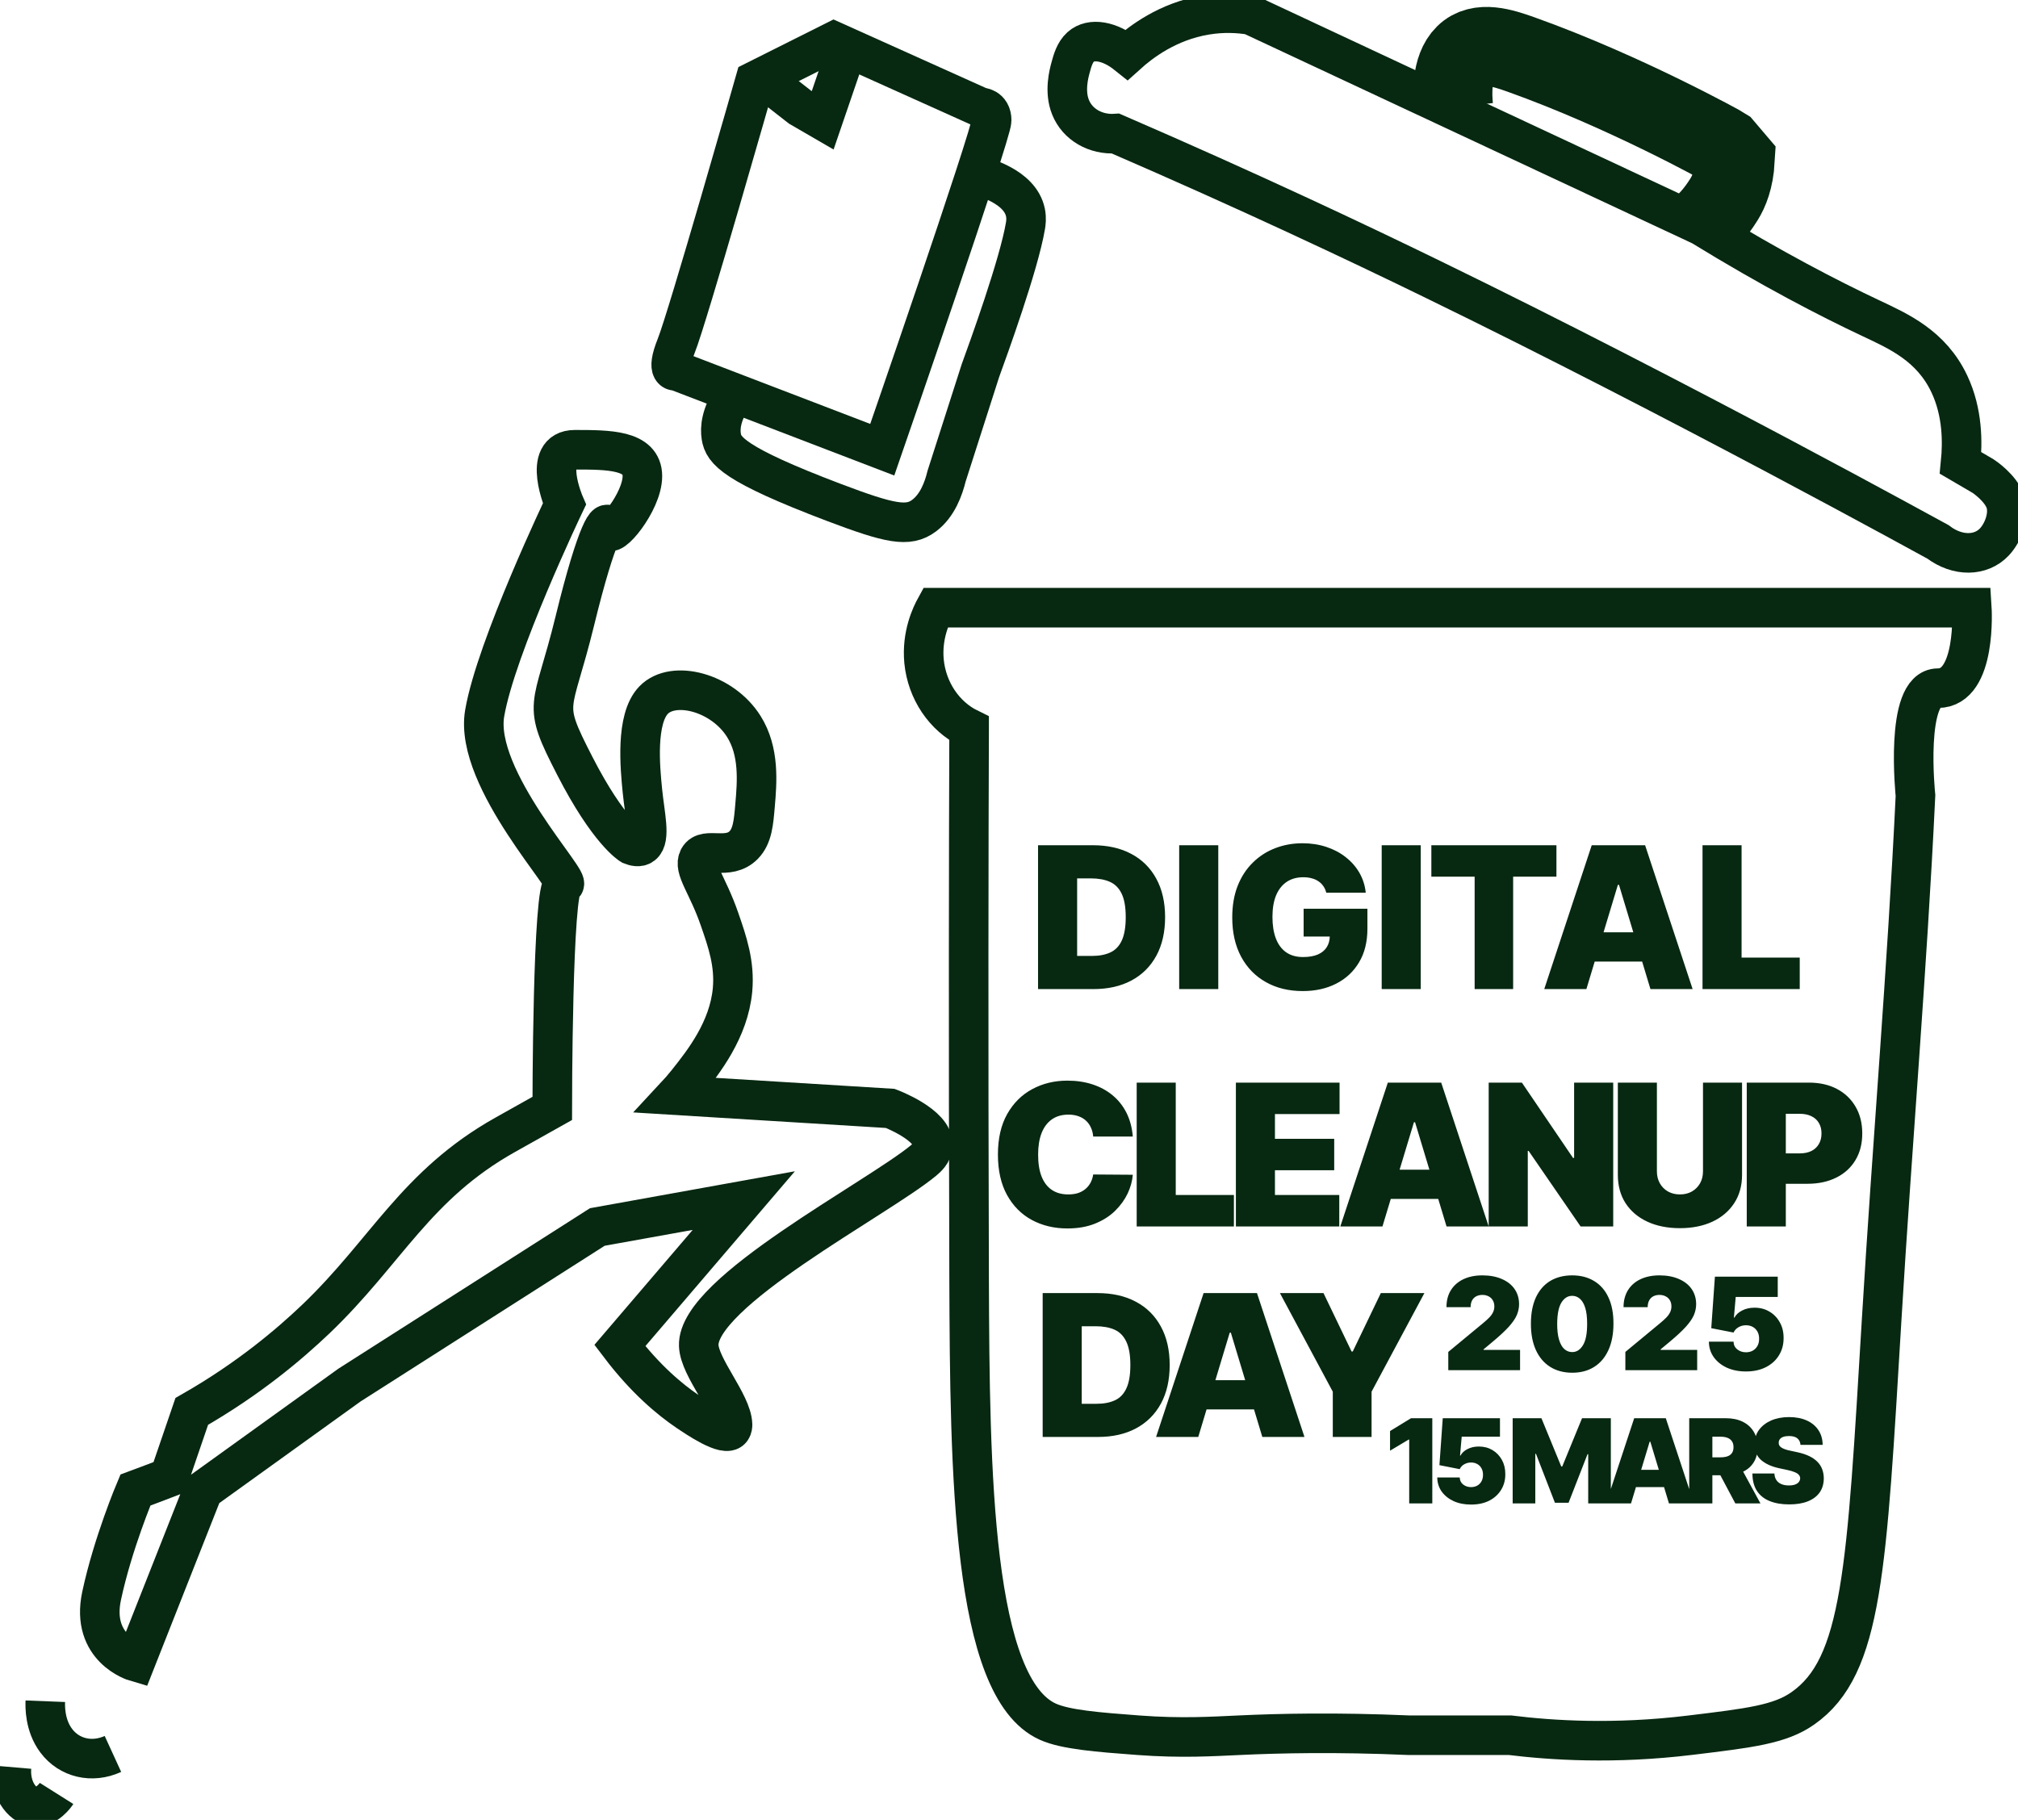 <svg width="51" height="46" viewBox="0 0 51 46" fill="none" xmlns="http://www.w3.org/2000/svg">
<g clip-path="url(#clip0_79_373)">
<path d="M24.492 18.416C24.481 21.31 24.472 26.148 24.492 32.325C24.509 37.213 24.566 42.663 26.485 43.519C26.935 43.719 27.738 43.782 28.763 43.859C29.868 43.942 30.657 43.889 31.326 43.859C32.319 43.812 33.763 43.779 35.596 43.859H38.159C39.215 43.989 40.798 44.092 42.715 43.859C44.227 43.676 44.984 43.586 45.562 43.18C47.079 42.121 47.173 39.667 47.555 33.34C47.82 28.928 48.198 24.527 48.409 20.108C48.409 20.108 48.124 17.394 48.978 17.394C49.964 17.394 49.833 15.36 49.833 15.36H23.638C23.547 15.526 23.288 16.043 23.353 16.718C23.427 17.461 23.866 18.107 24.492 18.413V18.416Z" stroke="#072811" stroke-miterlimit="10"/>
<path d="M28.479 1.379C28.046 1.032 27.576 0.949 27.312 1.185C27.164 1.319 27.104 1.528 27.055 1.712C27.016 1.858 26.893 2.308 27.055 2.71C27.229 3.147 27.688 3.41 28.194 3.376C31.554 4.831 34.282 6.12 36.167 7.039C42.482 10.112 48.94 13.678 48.979 13.698C49.478 14.075 50.064 14.058 50.403 13.698C50.625 13.462 50.787 13.033 50.688 12.7C50.574 12.33 50.118 12.034 50.118 12.034C50.118 12.034 49.919 11.917 49.549 11.701C49.6 11.191 49.606 10.425 49.264 9.703C48.806 8.734 47.977 8.371 47.271 8.038C46.232 7.548 44.802 6.813 43 5.707C39.205 3.932 35.407 2.154 31.611 0.38C31.306 0.33 30.916 0.306 30.472 0.38C29.51 0.539 28.826 1.066 28.479 1.379Z" stroke="#072811" stroke-miterlimit="10"/>
<path d="M36.735 2.711C36.704 2.421 36.664 1.728 37.02 1.379C37.387 1.016 37.985 1.216 38.444 1.379C41.097 2.328 43.563 3.706 43.569 3.71C43.663 3.819 43.76 3.933 43.853 4.043C43.825 4.529 43.694 4.842 43.569 5.041C43.341 5.408 43.105 5.647 42.962 5.751" stroke="#072811" stroke-width="2" stroke-miterlimit="10"/>
<path d="M3.422 42.001C3.422 42.001 2.283 41.668 2.568 40.336C2.853 39.004 3.422 37.662 3.422 37.662C3.707 37.556 3.992 37.449 4.277 37.339C4.467 36.783 4.655 36.231 4.846 35.675C6.292 34.849 7.32 33.97 7.978 33.344C9.766 31.636 10.501 29.954 12.77 28.682L13.957 28.016C13.957 28.016 13.957 22.356 14.242 22.356C14.527 22.356 11.964 19.692 12.249 18.027C12.534 16.362 14.265 12.739 14.265 12.739C14.265 12.739 13.672 11.368 14.527 11.368C15.381 11.368 16.235 11.368 16.235 12.034C16.235 12.7 15.381 13.698 15.381 13.366C15.381 13.033 15.096 13.366 14.527 15.696C13.957 18.027 13.672 17.694 14.527 19.359C15.381 21.024 15.95 21.357 15.95 21.357C16.033 21.39 16.15 21.423 16.235 21.357C16.448 21.197 16.295 20.594 16.235 19.985C16.178 19.412 16.056 18.17 16.52 17.694C17.018 17.181 18.251 17.494 18.797 18.36C19.196 18.993 19.134 19.762 19.082 20.358C19.045 20.794 19.017 21.13 18.797 21.357C18.405 21.76 17.827 21.387 17.659 21.69C17.513 21.953 17.881 22.352 18.185 23.235C18.385 23.811 18.573 24.36 18.513 25.02C18.419 26.032 17.778 26.841 17.374 27.35C17.257 27.497 17.157 27.61 17.089 27.683L22.499 28.016C22.499 28.016 23.601 28.429 23.578 28.949C23.57 29.138 23.413 29.271 23.342 29.331C22.166 30.304 17.61 32.658 17.659 34.01C17.678 34.566 18.498 35.465 18.513 36.008C18.513 36.038 18.51 36.087 18.484 36.124C18.345 36.337 17.602 35.828 17.374 35.675C16.933 35.375 16.317 34.869 15.665 34.01C16.71 32.788 17.753 31.569 18.797 30.347C17.565 30.57 16.329 30.79 15.096 31.013C13.009 32.345 10.919 33.677 8.832 35.009C7.599 35.898 6.364 36.783 5.131 37.672L3.422 42.001Z" stroke="#072811" stroke-miterlimit="10"/>
<path d="M1.145 43C1.14 43.127 1.128 43.609 1.422 43.999C1.749 44.435 2.324 44.575 2.854 44.332" stroke="#072811" stroke-miterlimit="10"/>
<path d="M0.291 44.665C0.245 45.201 0.539 45.624 0.86 45.664C1.176 45.704 1.413 45.358 1.43 45.331" stroke="#072811" stroke-miterlimit="10"/>
<path d="M21.076 1.045L24.777 2.71C24.777 2.71 25.062 2.71 25.062 3.043C25.062 3.376 22.297 11.367 22.297 11.367L17.089 9.37C17.089 9.37 16.805 9.45 17.089 8.744C17.374 8.038 19.082 2.044 19.082 2.044L21.076 1.045Z" stroke="#072811" stroke-miterlimit="10"/>
<path d="M19.367 2.044C19.652 2.267 19.937 2.487 20.221 2.71C20.412 2.82 20.6 2.933 20.791 3.043C20.982 2.487 21.169 1.934 21.36 1.378" stroke="#072811" stroke-miterlimit="10"/>
<path d="M24.492 4.375C24.863 4.459 25.782 4.715 25.916 5.374C25.945 5.521 25.927 5.641 25.916 5.707C25.751 6.69 24.971 8.837 24.777 9.37C24.492 10.259 24.208 11.145 23.923 12.034C23.846 12.35 23.692 12.78 23.354 13.033C22.955 13.332 22.499 13.239 21.076 12.7C18.53 11.734 18.283 11.381 18.229 11.035C18.194 10.819 18.22 10.489 18.513 10.036" stroke="#072811" stroke-miterlimit="10"/>
<path d="M27.634 25H26.234V21.364H27.619C27.993 21.364 28.317 21.436 28.589 21.582C28.862 21.726 29.073 21.935 29.221 22.207C29.37 22.478 29.445 22.803 29.445 23.182C29.445 23.561 29.371 23.886 29.223 24.158C29.075 24.43 28.865 24.638 28.594 24.783C28.323 24.928 28.003 25 27.634 25ZM27.222 24.162H27.598C27.778 24.162 27.931 24.133 28.058 24.075C28.186 24.017 28.283 23.917 28.349 23.775C28.416 23.633 28.45 23.435 28.45 23.182C28.45 22.928 28.416 22.731 28.347 22.589C28.28 22.447 28.18 22.347 28.049 22.289C27.919 22.231 27.759 22.202 27.57 22.202H27.222V24.162ZM30.789 21.364V25H29.801V21.364H30.789ZM33.518 22.564C33.503 22.501 33.478 22.446 33.445 22.399C33.412 22.35 33.371 22.309 33.321 22.276C33.272 22.242 33.215 22.216 33.15 22.2C33.087 22.182 33.016 22.173 32.939 22.173C32.773 22.173 32.632 22.213 32.515 22.292C32.399 22.372 32.31 22.486 32.248 22.635C32.188 22.784 32.158 22.964 32.158 23.175C32.158 23.388 32.187 23.57 32.245 23.722C32.303 23.873 32.389 23.989 32.504 24.07C32.619 24.15 32.762 24.19 32.932 24.19C33.082 24.19 33.207 24.168 33.307 24.125C33.407 24.081 33.482 24.019 33.532 23.938C33.582 23.858 33.607 23.763 33.607 23.654L33.777 23.672H32.946V22.969H34.558V23.473C34.558 23.805 34.488 24.088 34.347 24.323C34.208 24.558 34.014 24.738 33.768 24.863C33.523 24.988 33.242 25.05 32.925 25.05C32.571 25.05 32.26 24.975 31.993 24.824C31.725 24.674 31.516 24.46 31.366 24.181C31.217 23.903 31.142 23.572 31.142 23.189C31.142 22.888 31.188 22.622 31.279 22.39C31.371 22.158 31.499 21.962 31.663 21.802C31.826 21.641 32.015 21.52 32.229 21.438C32.443 21.355 32.673 21.314 32.918 21.314C33.133 21.314 33.333 21.345 33.518 21.406C33.704 21.467 33.868 21.553 34.01 21.666C34.153 21.777 34.268 21.909 34.356 22.061C34.444 22.214 34.497 22.382 34.516 22.564H33.518ZM35.906 21.364V25H34.919V21.364H35.906ZM36.174 22.159V21.364H39.335V22.159H38.241V25H37.268V22.159H36.174ZM40.092 25H39.027L40.227 21.364H41.576L42.777 25H41.711L40.916 22.365H40.888L40.092 25ZM39.893 23.565H41.896V24.304H39.893V23.565ZM43.027 25V21.364H44.014V24.204H45.484V25H43.027Z" fill="#072811"/>
<path d="M28.629 28.727H27.628C27.621 28.644 27.602 28.569 27.571 28.502C27.541 28.434 27.5 28.376 27.447 28.328C27.395 28.278 27.331 28.24 27.257 28.214C27.182 28.187 27.098 28.173 27.003 28.173C26.837 28.173 26.697 28.213 26.582 28.294C26.468 28.375 26.382 28.49 26.323 28.64C26.265 28.791 26.236 28.971 26.236 29.182C26.236 29.404 26.265 29.591 26.325 29.741C26.385 29.89 26.472 30.003 26.586 30.078C26.699 30.153 26.836 30.19 26.996 30.19C27.087 30.19 27.169 30.179 27.241 30.157C27.313 30.133 27.376 30.099 27.429 30.055C27.482 30.012 27.525 29.959 27.559 29.897C27.593 29.835 27.616 29.764 27.628 29.686L28.629 29.693C28.617 29.847 28.574 30.004 28.5 30.164C28.425 30.322 28.319 30.469 28.182 30.604C28.046 30.738 27.877 30.846 27.676 30.927C27.475 31.009 27.241 31.05 26.974 31.05C26.641 31.05 26.341 30.978 26.076 30.835C25.812 30.692 25.603 30.481 25.449 30.203C25.297 29.925 25.22 29.584 25.22 29.182C25.22 28.777 25.298 28.436 25.454 28.159C25.611 27.881 25.822 27.671 26.087 27.529C26.352 27.386 26.648 27.314 26.974 27.314C27.204 27.314 27.415 27.345 27.608 27.408C27.801 27.471 27.971 27.562 28.116 27.683C28.262 27.803 28.379 27.95 28.468 28.125C28.556 28.3 28.61 28.501 28.629 28.727ZM28.727 31V27.364H29.714V30.204H31.184V31H28.727ZM31.234 31V27.364H33.854V28.159H32.221V28.784H33.719V29.579H32.221V30.204H33.847V31H31.234ZM34.938 31H33.873L35.074 27.364H36.423L37.623 31H36.558L35.762 28.365H35.734L34.938 31ZM34.74 29.565H36.742V30.304H34.74V29.565ZM40.77 27.364V31H39.946L38.632 29.09H38.611V31H37.623V27.364H38.462L39.754 29.267H39.782V27.364H40.77ZM43.039 27.364H44.026V29.693C44.026 29.97 43.96 30.21 43.827 30.412C43.696 30.613 43.512 30.769 43.277 30.879C43.041 30.988 42.768 31.043 42.456 31.043C42.143 31.043 41.868 30.988 41.633 30.879C41.397 30.769 41.213 30.613 41.082 30.412C40.952 30.21 40.887 29.97 40.887 29.693V27.364H41.874V29.608C41.874 29.72 41.899 29.821 41.949 29.91C41.998 29.997 42.067 30.066 42.154 30.116C42.243 30.166 42.344 30.19 42.456 30.19C42.57 30.19 42.671 30.166 42.758 30.116C42.846 30.066 42.914 29.997 42.964 29.91C43.014 29.821 43.039 29.72 43.039 29.608V27.364ZM44.145 31V27.364H45.715C45.985 27.364 46.221 27.417 46.423 27.523C46.626 27.63 46.783 27.78 46.895 27.973C47.008 28.166 47.064 28.391 47.064 28.649C47.064 28.91 47.006 29.135 46.89 29.326C46.775 29.516 46.614 29.663 46.405 29.766C46.198 29.869 45.956 29.921 45.679 29.921H44.742V29.153H45.48C45.596 29.153 45.695 29.133 45.777 29.093C45.86 29.052 45.923 28.993 45.967 28.917C46.012 28.841 46.034 28.752 46.034 28.649C46.034 28.545 46.012 28.456 45.967 28.383C45.923 28.308 45.86 28.251 45.777 28.212C45.695 28.172 45.596 28.152 45.48 28.152H45.132V31H44.145Z" fill="#072811"/>
<path d="M27.75 36.32H26.351V32.684H27.735C28.11 32.684 28.433 32.756 28.705 32.902C28.978 33.046 29.189 33.255 29.337 33.527C29.486 33.798 29.561 34.123 29.561 34.502C29.561 34.88 29.487 35.206 29.339 35.478C29.191 35.749 28.981 35.958 28.71 36.103C28.439 36.248 28.119 36.32 27.75 36.32ZM27.338 35.482H27.714C27.894 35.482 28.047 35.453 28.174 35.395C28.302 35.337 28.399 35.237 28.465 35.095C28.533 34.953 28.567 34.755 28.567 34.502C28.567 34.248 28.532 34.051 28.463 33.909C28.396 33.767 28.297 33.666 28.165 33.608C28.035 33.55 27.875 33.522 27.686 33.522H27.338V35.482ZM30.283 36.32H29.217L30.418 32.684H31.767L32.967 36.32H31.902L31.107 33.685H31.078L30.283 36.32ZM30.084 34.885H32.087V35.624H30.084V34.885ZM32.347 32.684H33.448L34.158 34.161H34.187L34.897 32.684H35.998L34.663 35.176V36.32H33.683V35.176L32.347 32.684Z" fill="#072811"/>
<path d="M36.602 34.632V34.171L37.484 33.441C37.542 33.393 37.593 33.347 37.634 33.305C37.676 33.262 37.709 33.218 37.731 33.172C37.754 33.127 37.766 33.077 37.766 33.021C37.766 32.96 37.752 32.908 37.726 32.865C37.701 32.822 37.666 32.789 37.62 32.766C37.575 32.742 37.523 32.73 37.463 32.73C37.404 32.73 37.352 32.742 37.306 32.766C37.262 32.79 37.227 32.825 37.202 32.871C37.178 32.917 37.166 32.974 37.166 33.04H36.556C36.556 32.873 36.593 32.73 36.668 32.61C36.743 32.49 36.848 32.398 36.984 32.333C37.12 32.269 37.28 32.236 37.463 32.236C37.653 32.236 37.816 32.267 37.955 32.328C38.094 32.388 38.202 32.472 38.277 32.581C38.353 32.691 38.391 32.819 38.391 32.966C38.391 33.057 38.372 33.147 38.335 33.237C38.297 33.326 38.229 33.425 38.132 33.534C38.034 33.642 37.895 33.771 37.715 33.921L37.493 34.106V34.12H38.416V34.632H36.602ZM39.733 34.697C39.518 34.696 39.333 34.647 39.176 34.548C39.02 34.45 38.9 34.308 38.815 34.122C38.731 33.937 38.689 33.714 38.69 33.455C38.69 33.195 38.733 32.974 38.816 32.793C38.901 32.611 39.021 32.473 39.176 32.378C39.333 32.284 39.518 32.236 39.733 32.236C39.947 32.236 40.133 32.284 40.289 32.38C40.445 32.474 40.566 32.612 40.65 32.794C40.735 32.975 40.777 33.196 40.776 33.455C40.776 33.716 40.734 33.939 40.649 34.124C40.565 34.31 40.444 34.452 40.288 34.55C40.133 34.648 39.947 34.697 39.733 34.697ZM39.733 34.175C39.844 34.175 39.934 34.118 40.005 34.002C40.077 33.886 40.112 33.704 40.111 33.455C40.111 33.293 40.095 33.16 40.063 33.057C40.031 32.954 39.986 32.878 39.929 32.828C39.872 32.778 39.807 32.753 39.733 32.753C39.622 32.753 39.532 32.81 39.462 32.922C39.392 33.034 39.356 33.212 39.354 33.455C39.353 33.62 39.369 33.757 39.402 33.864C39.434 33.97 39.478 34.048 39.535 34.099C39.593 34.15 39.659 34.175 39.733 34.175ZM41.077 34.632V34.171L41.959 33.441C42.018 33.393 42.068 33.347 42.109 33.305C42.151 33.262 42.184 33.218 42.206 33.172C42.229 33.127 42.241 33.077 42.241 33.021C42.241 32.96 42.228 32.908 42.202 32.865C42.176 32.822 42.141 32.789 42.095 32.766C42.05 32.742 41.998 32.73 41.938 32.73C41.879 32.73 41.827 32.742 41.781 32.766C41.737 32.79 41.702 32.825 41.678 32.871C41.653 32.917 41.641 32.974 41.641 33.04H41.031C41.031 32.873 41.069 32.73 41.143 32.61C41.218 32.49 41.323 32.398 41.459 32.333C41.596 32.269 41.755 32.236 41.938 32.236C42.128 32.236 42.291 32.267 42.43 32.328C42.569 32.388 42.677 32.472 42.752 32.581C42.828 32.691 42.866 32.819 42.866 32.966C42.866 33.057 42.847 33.147 42.81 33.237C42.772 33.326 42.704 33.425 42.607 33.534C42.509 33.642 42.37 33.771 42.19 33.921L41.968 34.106V34.12H42.892V34.632H41.077ZM44.125 34.665C43.943 34.665 43.782 34.633 43.641 34.569C43.501 34.504 43.391 34.415 43.31 34.302C43.23 34.189 43.189 34.059 43.188 33.912H43.811C43.813 33.994 43.845 34.059 43.906 34.107C43.967 34.156 44.04 34.18 44.125 34.18C44.19 34.18 44.248 34.166 44.298 34.138C44.348 34.11 44.387 34.07 44.416 34.018C44.444 33.967 44.458 33.907 44.457 33.838C44.458 33.769 44.444 33.709 44.416 33.658C44.387 33.607 44.348 33.567 44.298 33.539C44.248 33.511 44.19 33.497 44.125 33.497C44.057 33.497 43.994 33.513 43.937 33.546C43.88 33.579 43.838 33.624 43.811 33.681L43.248 33.571L43.34 32.269H44.928V32.781H43.866L43.82 33.303H43.834C43.871 33.231 43.935 33.172 44.026 33.125C44.116 33.077 44.222 33.053 44.342 33.053C44.483 33.053 44.608 33.086 44.718 33.152C44.829 33.217 44.916 33.307 44.98 33.423C45.045 33.537 45.077 33.67 45.076 33.82C45.077 33.984 45.037 34.131 44.958 34.258C44.88 34.385 44.769 34.485 44.627 34.557C44.484 34.629 44.317 34.665 44.125 34.665Z" fill="#072811"/>
<path d="M36.198 35.847V38H35.614V36.386H35.601L35.13 36.667V36.171L35.66 35.847H36.198ZM37.177 38.029C37.011 38.029 36.864 38 36.736 37.942C36.609 37.883 36.508 37.802 36.434 37.699C36.362 37.596 36.325 37.478 36.323 37.344H36.891C36.893 37.418 36.922 37.478 36.977 37.522C37.033 37.566 37.099 37.588 37.177 37.588C37.236 37.588 37.289 37.575 37.334 37.55C37.38 37.524 37.416 37.488 37.441 37.441C37.467 37.394 37.48 37.339 37.479 37.277C37.48 37.214 37.467 37.159 37.441 37.113C37.416 37.066 37.38 37.03 37.334 37.005C37.289 36.979 37.236 36.966 37.177 36.966C37.115 36.966 37.058 36.981 37.005 37.011C36.953 37.04 36.915 37.081 36.891 37.134L36.378 37.033L36.462 35.847H37.908V36.314H36.941L36.899 36.789H36.912C36.945 36.724 37.004 36.67 37.086 36.627C37.169 36.584 37.265 36.562 37.374 36.562C37.502 36.562 37.617 36.592 37.717 36.651C37.818 36.711 37.897 36.793 37.956 36.898C38.014 37.003 38.044 37.123 38.043 37.26C38.044 37.41 38.008 37.543 37.936 37.659C37.864 37.775 37.764 37.866 37.634 37.932C37.504 37.997 37.352 38.029 37.177 38.029ZM38.229 35.847H38.956L39.457 37.067H39.482L39.982 35.847H40.71V38H40.138V36.755H40.121L39.642 37.983H39.297L38.818 36.747H38.801V38H38.229V35.847ZM41.22 38H40.59L41.3 35.847H42.099L42.81 38H42.179L41.708 36.44H41.691L41.22 38ZM41.103 37.151H42.288V37.588H41.103V37.151ZM42.691 38V35.847H43.621C43.78 35.847 43.92 35.876 44.04 35.934C44.16 35.993 44.253 36.076 44.32 36.186C44.386 36.295 44.419 36.426 44.419 36.579C44.419 36.733 44.385 36.863 44.316 36.969C44.248 37.075 44.153 37.154 44.029 37.209C43.907 37.263 43.764 37.289 43.6 37.289H43.045V36.835H43.482C43.55 36.835 43.609 36.827 43.657 36.81C43.706 36.793 43.744 36.765 43.77 36.727C43.797 36.689 43.81 36.64 43.81 36.579C43.81 36.517 43.797 36.467 43.77 36.429C43.744 36.389 43.706 36.361 43.657 36.342C43.609 36.323 43.55 36.314 43.482 36.314H43.276V38H42.691ZM43.953 37.012L44.491 38H43.856L43.331 37.012H43.953ZM45.503 36.52C45.498 36.45 45.471 36.395 45.425 36.356C45.378 36.317 45.308 36.297 45.213 36.297C45.153 36.297 45.104 36.304 45.065 36.319C45.027 36.333 44.999 36.352 44.981 36.377C44.963 36.402 44.953 36.43 44.953 36.461C44.951 36.487 44.956 36.511 44.966 36.532C44.977 36.552 44.995 36.571 45.019 36.587C45.043 36.603 45.073 36.618 45.11 36.631C45.147 36.645 45.192 36.657 45.243 36.667L45.419 36.705C45.538 36.73 45.64 36.764 45.725 36.805C45.81 36.846 45.879 36.895 45.933 36.951C45.987 37.006 46.027 37.069 46.052 37.138C46.078 37.207 46.091 37.283 46.092 37.365C46.091 37.507 46.056 37.627 45.986 37.725C45.916 37.823 45.816 37.897 45.685 37.949C45.556 38 45.4 38.025 45.218 38.025C45.03 38.025 44.867 37.998 44.728 37.942C44.589 37.887 44.481 37.802 44.404 37.687C44.328 37.571 44.289 37.423 44.288 37.243H44.843C44.847 37.309 44.863 37.364 44.893 37.409C44.922 37.454 44.964 37.488 45.017 37.511C45.071 37.534 45.135 37.546 45.209 37.546C45.272 37.546 45.324 37.538 45.366 37.523C45.408 37.507 45.44 37.486 45.461 37.459C45.483 37.431 45.494 37.4 45.495 37.365C45.494 37.332 45.483 37.303 45.462 37.279C45.442 37.254 45.408 37.231 45.361 37.212C45.315 37.191 45.251 37.172 45.171 37.155L44.957 37.109C44.766 37.067 44.616 36.998 44.506 36.902C44.397 36.804 44.342 36.671 44.343 36.503C44.342 36.367 44.379 36.247 44.452 36.145C44.527 36.042 44.629 35.962 44.76 35.904C44.892 35.847 45.043 35.818 45.213 35.818C45.387 35.818 45.537 35.847 45.664 35.905C45.791 35.963 45.889 36.045 45.958 36.151C46.027 36.256 46.062 36.379 46.063 36.52H45.503Z" fill="#072811"/>
</g>
<defs>
<clipPath id="clip0_79_373">
<rect width="51" height="46" fill="white"/>
</clipPath>
</defs>
</svg>
